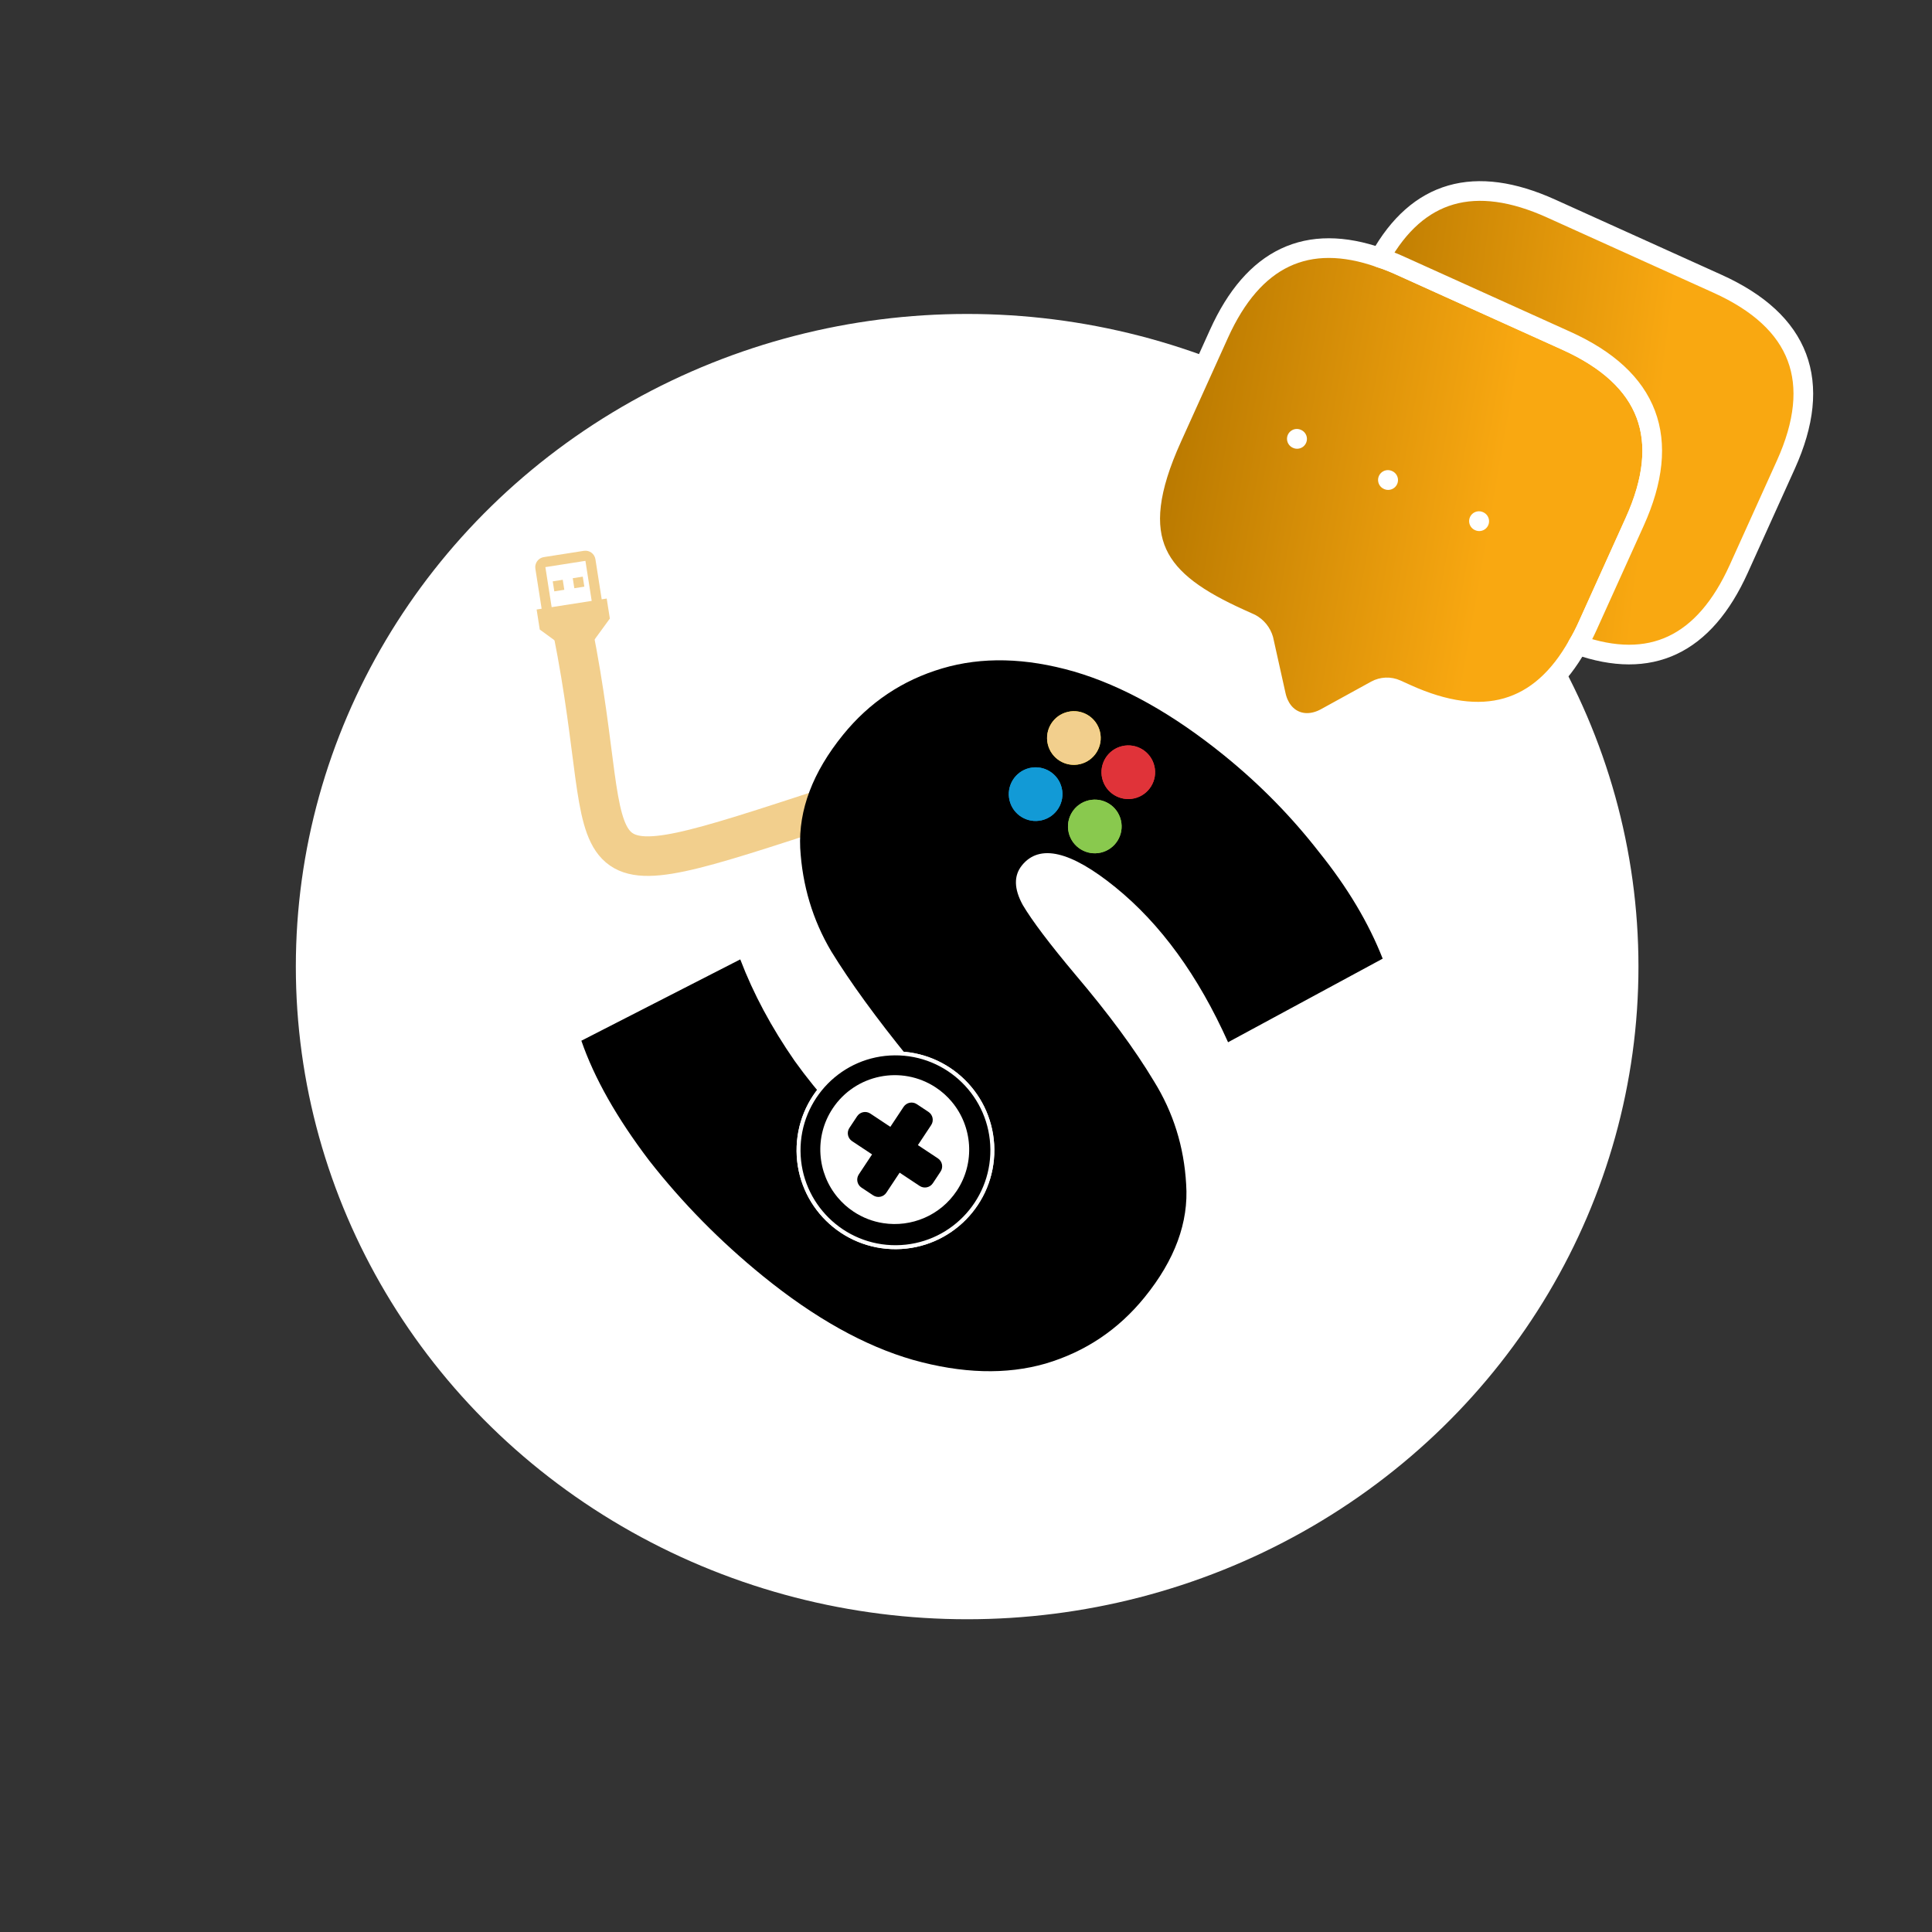 <svg width="320" height="320" viewBox="0 0 320 320" fill="none" xmlns="http://www.w3.org/2000/svg">
<rect x="0" y="0" width="320" height="320" fill="#333333" stroke="none"/>
<ellipse cx="160.19" cy="160.099" rx="111.19" ry="108.099" fill="white"/>
<path d="M94.863 104.412C103.053 145.358 91.588 148.634 137.88 133.513" stroke="#F2CF8D" stroke-width="6.551"/>
<path d="M126.398 211.385C119.317 205.638 113.025 199.251 107.524 192.222C102.17 185.178 98.426 178.563 96.292 172.376L122.612 158.905C124.766 164.568 127.772 170.18 131.63 175.74C135.554 181.219 139.836 185.841 144.475 189.605C148.464 192.842 151.61 194.787 153.914 195.442C156.284 196.015 158.096 195.528 159.351 193.981C160.804 192.191 160.754 189.923 159.202 187.178C157.73 184.499 154.86 180.55 150.591 175.331C145.12 168.598 140.815 162.674 137.674 157.561C134.6 152.366 132.888 146.657 132.538 140.434C132.254 134.129 134.622 127.884 139.642 121.697C144.001 116.325 149.47 112.663 156.048 110.711C162.626 108.76 169.91 108.933 177.9 111.231C185.971 113.595 194.28 118.245 202.826 125.18C208.687 129.936 213.897 135.243 218.457 141.103C223.164 146.947 226.684 152.841 229.016 158.783L203.406 172.628C198.457 161.592 192.238 153.036 184.749 146.959C177.342 140.949 172.185 139.735 169.279 143.316C167.892 145.025 167.934 147.219 169.405 149.898C170.943 152.495 173.838 156.33 178.092 161.402C183.613 167.907 187.952 173.789 191.108 179.05C194.33 184.229 196.116 189.93 196.465 196.154C196.897 202.443 194.602 208.681 189.583 214.867C185.224 220.24 179.755 223.902 173.176 225.853C166.664 227.724 159.34 227.517 151.203 225.234C143.213 222.936 134.945 218.32 126.398 211.385Z" fill="black"/>
<path d="M175.855 130.513C176.42 132.902 174.941 135.294 172.554 135.858C170.165 136.423 167.772 134.944 167.208 132.557C166.643 130.169 168.122 127.776 170.509 127.212C172.896 126.647 175.29 128.126 175.855 130.513Z" fill="#129AD6"/>
<path d="M191.204 126.882C191.769 129.271 190.29 131.663 187.903 132.228C185.514 132.792 183.122 131.314 182.558 128.927C181.993 126.538 183.472 124.145 185.858 123.581C188.245 123.016 190.64 124.495 191.204 126.882Z" fill="#E03339"/>
<path d="M182.192 121.215C182.757 123.604 181.278 125.996 178.892 126.561C176.503 127.125 174.11 125.647 173.546 123.26C172.981 120.871 174.46 118.478 176.847 117.914C179.233 117.347 181.628 118.826 182.192 121.215Z" fill="#FCDD10"/>
<path d="M185.657 135.866C186.222 138.255 184.743 140.647 182.356 141.211C179.967 141.776 177.575 140.297 177.011 137.91C176.446 135.522 177.925 133.129 180.312 132.565C182.698 131.998 185.092 133.477 185.657 135.866Z" fill="#89C94E"/>
<circle cx="148.315" cy="190.523" r="16.051" transform="rotate(-0.457 148.315 190.523)" fill="black" stroke="white" stroke-width="0.655"/>
<path d="M175.855 130.514C176.42 132.903 174.941 135.295 172.554 135.86C170.165 136.425 167.772 134.946 167.208 132.559C166.643 130.17 168.122 127.778 170.509 127.213C172.896 126.649 175.29 128.127 175.855 130.514Z" fill="#129AD6"/>
<path d="M191.204 126.883C191.769 129.272 190.29 131.665 187.903 132.229C185.514 132.794 183.122 131.315 182.558 128.928C181.993 126.539 183.472 124.147 185.858 123.582C188.245 123.018 190.64 124.496 191.204 126.883Z" fill="#E03339"/>
<path d="M182.192 121.216C182.757 123.605 181.278 125.998 178.892 126.562C176.503 127.127 174.11 125.648 173.546 123.261C172.981 120.872 174.46 118.48 176.847 117.915C179.233 117.349 181.628 118.827 182.192 121.216Z" fill="#F2CF8D"/>
<path d="M185.657 135.867C186.222 138.256 184.743 140.648 182.356 141.213C179.967 141.778 177.575 140.299 177.011 137.912C176.446 135.523 177.925 133.131 180.312 132.566C182.698 132 185.092 133.478 185.657 135.867Z" fill="#89C94E"/>
<circle cx="148.315" cy="190.523" r="16.051" transform="rotate(-0.457 148.315 190.523)" fill="black" stroke="white" stroke-width="0.655"/>
<path d="M137.919 183.594C134.823 188.264 135.331 194.291 138.776 198.367C139.51 199.245 140.381 200.025 141.382 200.689C142.912 201.703 144.589 202.332 146.3 202.593C150.909 203.309 155.736 201.359 158.479 197.221C161.566 192.565 161.066 186.556 157.64 182.48C156.9 181.592 156.018 180.797 155.008 180.128C149.341 176.374 141.674 177.928 137.919 183.594ZM155.344 191.86C156.074 192.344 156.272 193.322 155.788 194.052L154.507 195.985C154.026 196.71 153.048 196.909 152.318 196.425L149.008 194.23L146.81 197.546C146.329 198.271 145.351 198.469 144.621 197.985L142.688 196.704C141.963 196.223 141.765 195.245 142.245 194.52L144.443 191.205L141.128 189.007C140.403 188.526 140.204 187.548 140.685 186.823L141.967 184.89C142.45 184.16 143.428 183.962 144.154 184.442L147.469 186.64L149.663 183.329C150.147 182.6 151.125 182.401 151.85 182.882L153.784 184.164C154.513 184.647 154.712 185.625 154.228 186.355L152.033 189.666L155.344 191.86Z" fill="white"/>
<path d="M90.071 92.274C89.159 92.417 88.53 93.28 88.673 94.192L89.712 100.825L88.882 100.955L89.402 104.271L93.238 107.069L93.497 108.727L98.472 107.948L98.213 106.29L101.01 102.454L100.49 99.137L99.661 99.267L98.622 92.634C98.48 91.722 97.625 91.091 96.704 91.235M90.331 93.932L96.964 92.894L98.003 99.527L91.37 100.565M91.55 96.29L91.809 97.948L93.468 97.689L93.208 96.03M94.866 95.77L95.126 97.429L96.784 97.169L96.525 95.511L94.866 95.77Z" fill="#F2CF8D"/>
<path d="M270.763 86.421L262.971 103.659C262.465 104.779 261.935 105.837 261.338 106.813C255.088 118.001 245.625 120.678 232.999 114.971L231.275 114.191C230.197 113.705 228.929 113.754 227.893 114.324L219.605 118.881C215.938 120.909 212.232 119.234 211.331 115.141L209.277 105.909C209.113 105.351 208.84 104.832 208.474 104.381C208.107 103.93 207.654 103.557 207.142 103.283L205.418 102.504C191.671 96.29 186.315 89.769 194.106 72.531L201.898 55.293C207.605 42.667 216.52 38.444 228.561 42.693C229.653 43.031 230.75 43.475 231.871 43.982L259.451 56.448C273.198 62.662 276.977 72.674 270.763 86.421Z" fill="url(#paint0_linear_1655_33317)" stroke="white" stroke-width="3.258" stroke-miterlimit="10" stroke-linecap="round" stroke-linejoin="round"/>
<path d="M295.79 76.974L287.998 94.211C282.271 106.881 273.376 111.06 261.335 106.812C261.932 105.836 262.462 104.778 262.969 103.657L270.76 86.42C276.974 72.672 273.196 62.661 259.449 56.447L231.868 43.98C230.748 43.474 229.651 43.03 228.558 42.692C234.789 31.547 244.271 28.827 256.898 34.534L284.478 47.001C298.225 53.215 302.004 63.226 295.79 76.974V76.974Z" fill="url(#paint1_linear_1655_33317)" stroke="white" stroke-width="3.258" stroke-miterlimit="10" stroke-linecap="round" stroke-linejoin="round"/>
<path d="M244.963 86.313L245.006 86.333ZM229.88 79.496L229.923 79.515ZM214.797 72.678L214.84 72.698Z" fill="url(#paint2_linear_1655_33317)"/>
<path d="M244.963 86.313L245.006 86.333M229.88 79.496L229.923 79.515M214.797 72.678L214.84 72.698" stroke="white" stroke-width="3.258" stroke-linecap="round" stroke-linejoin="round"/>
<defs>
<linearGradient id="paint0_linear_1655_33317" x1="254.393" y1="45.337" x2="199.534" y2="35.751" gradientUnits="userSpaceOnUse">
<stop stop-color="#F9A811"/>
<stop offset="1" stop-color="#B97900"/>
</linearGradient>
<linearGradient id="paint1_linear_1655_33317" x1="278.978" y1="37.062" x2="224.556" y2="29.955" gradientUnits="userSpaceOnUse">
<stop stop-color="#F9A811"/>
<stop offset="1" stop-color="#B97900"/>
</linearGradient>
<linearGradient id="paint2_linear_1655_33317" x1="232.323" y1="80.484" x2="230.813" y2="82.996" gradientUnits="userSpaceOnUse">
<stop stop-color="#F9A811"/>
<stop offset="1" stop-color="#B97900"/>
</linearGradient>
</defs>
</svg>
